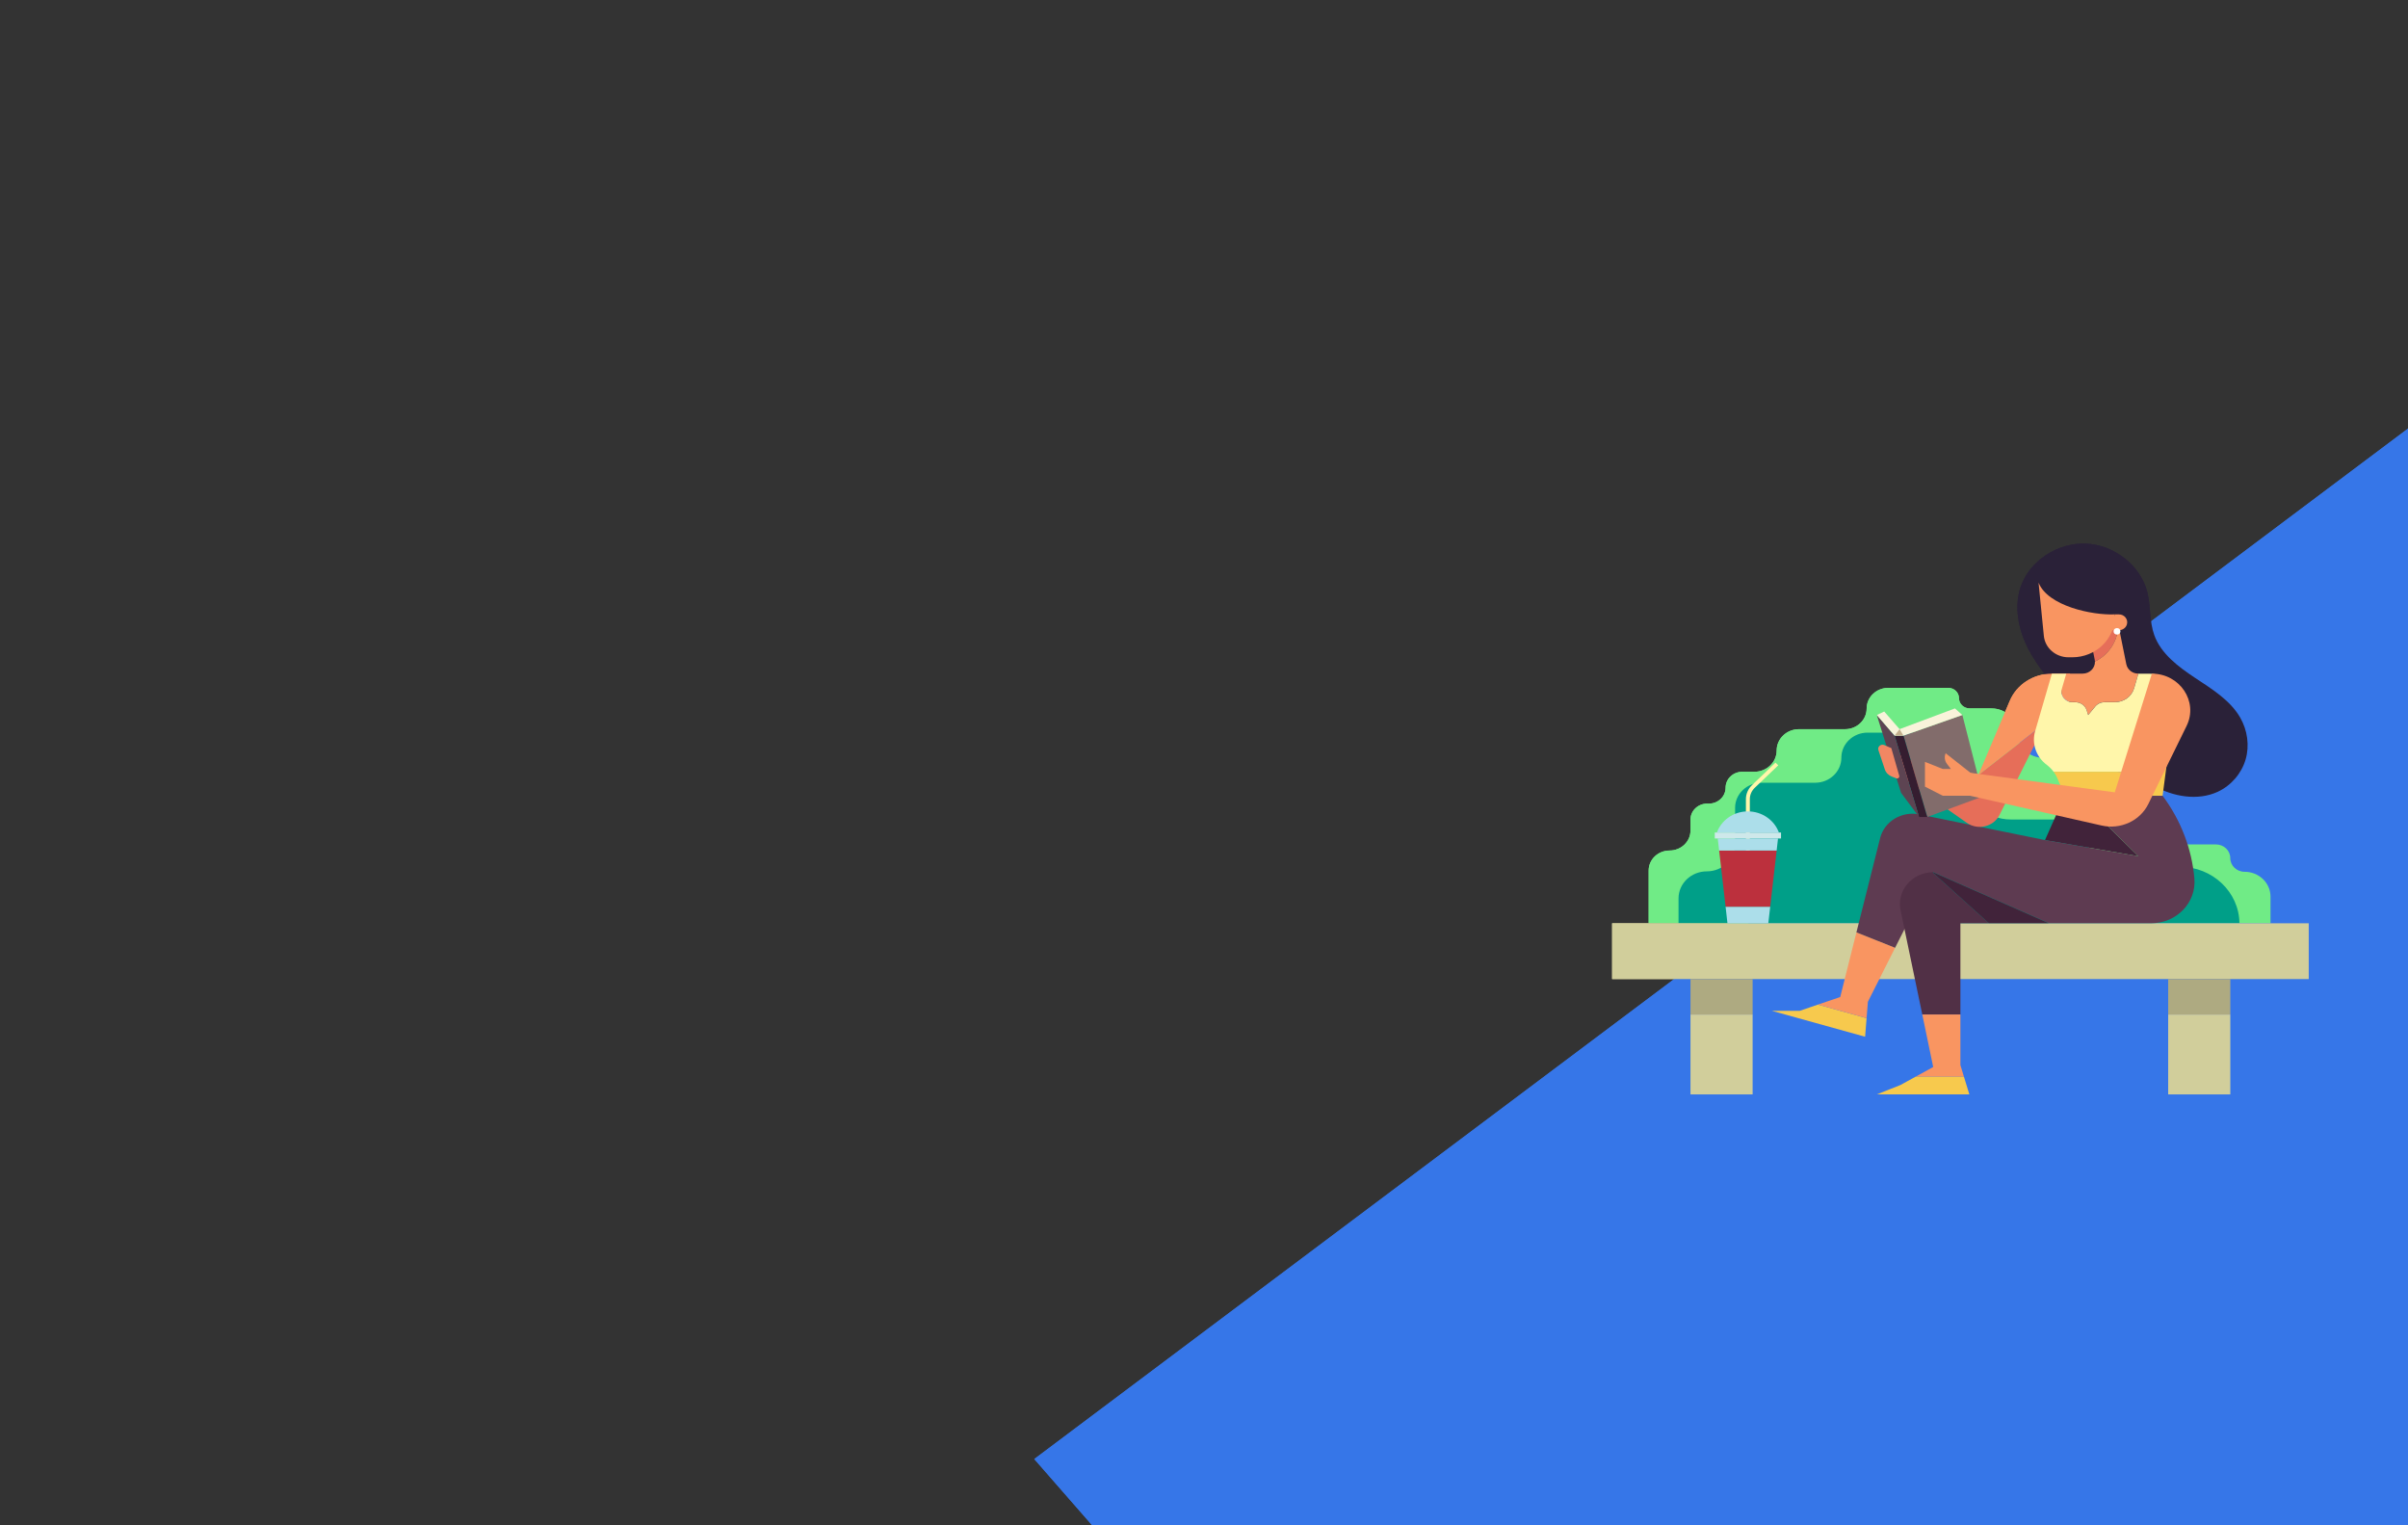 <?xml version="1.0" encoding="UTF-8" standalone="no"?>
<!-- Created with Inkscape (http://www.inkscape.org/) -->

<svg
   xmlns:dc="http://purl.org/dc/elements/1.1/"
   xmlns:cc="http://creativecommons.org/ns#"
   xmlns:rdf="http://www.w3.org/1999/02/22-rdf-syntax-ns#"
   xmlns:svg="http://www.w3.org/2000/svg"
   xmlns="http://www.w3.org/2000/svg"
   xmlns:xlink="http://www.w3.org/1999/xlink"
   xmlns:sodipodi="http://sodipodi.sourceforge.net/DTD/sodipodi-0.dtd"
   xmlns:inkscape="http://www.inkscape.org/namespaces/inkscape"
   width="750"
   height="475"
   viewBox="0 0 198.437 125.677"
   version="1.1"
   id="svg8"
   inkscape:version="0.92.4 (5da689c313, 2019-01-14)"
   sodipodi:docname="add_book.svg">
  <rect x="0" y="0" width="198.437" height="125.677" fill="#333333" stroke="none"/>
  <defs
     id="defs2">
    <inkscape:perspective
       sodipodi:type="inkscape:persp3d"
       inkscape:vp_x="0 : 99.218755 : 1"
       inkscape:vp_y="0 : 1000 : 0"
       inkscape:vp_z="125.67708 : 99.218755 : 1"
       inkscape:persp3d-origin="62.838539 : 66.145837 : 1"
       id="perspective2011" />
    <linearGradient
       id="a">
      <stop
         id="stop817"
         offset="0"
         stop-color="#e7b380" />
      <stop
         id="stop819"
         offset="1"
         stop-color="#eecaa6" />
    </linearGradient>
    <linearGradient
       gradientUnits="userSpaceOnUse"
       y2="661.83"
       y1="663.15"
       x2="267.96"
       x1="270.77"
       id="d">
      <stop
         id="stop822"
         offset="0"
         stop-color="#e5af79" />
      <stop
         id="stop824"
         offset="1"
         stop-opacity="0"
         stop-color="#e5af79" />
    </linearGradient>
    <linearGradient
       id="b">
      <stop
         id="stop827"
         offset="0"
         stop-color="#babdb6" />
      <stop
         id="stop829"
         offset="1"
         stop-color="#eeeeec" />
    </linearGradient>
    <linearGradient
       gradientUnits="userSpaceOnUse"
       y2="1096.9"
       y1="1030.9"
       x2="480"
       x1="427"
       id="e">
      <stop
         id="stop832"
         offset="0"
         stop-color="#729fcf" />
      <stop
         id="stop834"
         offset="1"
         stop-color="#3465a4" />
    </linearGradient>
    <linearGradient
       xlink:href="#a"
       gradientUnits="userSpaceOnUse"
       x2="447.57"
       x1="438.8"
       id="c" />
    <linearGradient
       xlink:href="#b"
       gradientUnits="userSpaceOnUse"
       y2="990.8"
       y1="1026.6"
       x2="469.2"
       x1="500.62"
       id="h" />
    <linearGradient
       xlink:href="#b"
       gradientUnits="userSpaceOnUse"
       y2="988.91"
       y1="1035.6"
       x2="453.84"
       x1="480.5"
       id="g" />
    <linearGradient
       xlink:href="#b"
       gradientUnits="userSpaceOnUse"
       y2="994.17"
       y1="1062.4"
       x2="432.16"
       x1="482.12"
       id="f" />
    <linearGradient
       xlink:href="#a"
       gradientUnits="userSpaceOnUse"
       y2="482.97"
       y1="492.2"
       x2="353.32"
       x1="319.24"
       id="i" />
    <linearGradient
       xlink:href="#a"
       gradientUnits="userSpaceOnUse"
       gradientTransform="matrix(-1,0,0,1,918.36,-396.19)"
       y2="876.67"
       y1="894.48"
       x2="627"
       x1="596.51"
       id="j" />
    <linearGradient
       xlink:href="#a"
       gradientUnits="userSpaceOnUse"
       y2="391.96"
       y1="350.95"
       x2="316.91"
       x1="318.68"
       id="k" />
    <filter
       inkscape:label="Light Eraser"
       style="color-interpolation-filters:sRGB"
       id="filter1713">
      <feColorMatrix
         values="1 0 0 0 0 0 1 0 0 0 0 0 1 0 0 -26.754 -90.069 -9.077 125 0 "
         result="colormatrix"
         id="feColorMatrix1709" />
      <feComposite
         in2="colormatrix"
         operator="arithmetic"
         k2="1"
         result="fbSourceGraphic"
         id="feComposite1711"
         k1="0"
         k3="0"
         k4="0" />
      <feColorMatrix
         result="fbSourceGraphicAlpha"
         in="fbSourceGraphic"
         values="0 0 0 -1 0 0 0 0 -1 0 0 0 0 -1 0 0 0 0 1 0"
         id="feColorMatrix1715" />
      <feColorMatrix
         id="feColorMatrix1717"
         values="1 0 0 0 0 0 1 0 0 0 0 0 1 0 0 -26.754 -90.069 -9.077 125 0 "
         result="colormatrix"
         in="fbSourceGraphic" />
      <feComposite
         in2="colormatrix"
         id="feComposite1719"
         operator="arithmetic"
         k2="1"
         result="composite"
         k1="0"
         k3="0"
         k4="0" />
    </filter>
    <linearGradient
       x1="0"
       y1="0"
       x2="1"
       y2="0"
       gradientUnits="userSpaceOnUse"
       gradientTransform="matrix(31.745,-909.064,-909.064,-31.745,4534.86,946.73)"
       spreadMethod="pad"
       id="linearGradient20">
      <stop
         style="stop-opacity:1;stop-color:#d3d4d6"
         offset="0"
         id="stop16" />
      <stop
         style="stop-opacity:1;stop-color:#ffffff"
         offset="1"
         id="stop18" />
    </linearGradient>
    <linearGradient
       x1="0"
       y1="0"
       x2="1"
       y2="0"
       gradientUnits="userSpaceOnUse"
       gradientTransform="matrix(27.366,-522.178,-522.178,-27.366,4421.27,3277.68)"
       spreadMethod="pad"
       id="linearGradient28">
      <stop
         style="stop-opacity:1;stop-color:#d3d4d6"
         offset="0"
         id="stop24" />
      <stop
         style="stop-opacity:1;stop-color:#ffffff"
         offset="1"
         id="stop26" />
    </linearGradient>
    <linearGradient
       x1="0"
       y1="0"
       x2="1"
       y2="0"
       gradientUnits="userSpaceOnUse"
       gradientTransform="matrix(-185.909,-745.639,-745.639,185.909,4713.82,4490.01)"
       spreadMethod="pad"
       id="linearGradient36">
      <stop
         style="stop-opacity:1;stop-color:#d0d6d7"
         offset="0"
         id="stop32" />
      <stop
         style="stop-opacity:1;stop-color:#ffffff"
         offset="1"
         id="stop34" />
    </linearGradient>
    <linearGradient
       x1="0"
       y1="0"
       x2="1"
       y2="0"
       gradientUnits="userSpaceOnUse"
       gradientTransform="matrix(144.985,-915.396,-915.396,-144.985,5033.85,4716.13)"
       spreadMethod="pad"
       id="linearGradient46">
      <stop
         style="stop-opacity:1;stop-color:#c2c9cb"
         offset="0"
         id="stop42" />
      <stop
         style="stop-opacity:1;stop-color:#ffffff"
         offset="1"
         id="stop44" />
    </linearGradient>
    <linearGradient
       x1="0"
       y1="0"
       x2="1"
       y2="0"
       gradientUnits="userSpaceOnUse"
       gradientTransform="matrix(59.298,-1131.48,-1131.48,-59.298,367.237,5477.63)"
       spreadMethod="pad"
       id="linearGradient54">
      <stop
         style="stop-opacity:1;stop-color:#d0d6d7"
         offset="0"
         id="stop50" />
      <stop
         style="stop-opacity:1;stop-color:#788389"
         offset="1"
         id="stop52" />
    </linearGradient>
    <linearGradient
       x1="0"
       y1="0"
       x2="1"
       y2="0"
       gradientUnits="userSpaceOnUse"
       gradientTransform="matrix(-1267.72,461.412,461.412,1267.72,1416.41,4918.07)"
       spreadMethod="pad"
       id="linearGradient68">
      <stop
         style="stop-opacity:1;stop-color:#c2c9cb"
         offset="0"
         id="stop64" />
      <stop
         style="stop-opacity:1;stop-color:#ffffff"
         offset="1"
         id="stop66" />
    </linearGradient>
    <linearGradient
       x1="0"
       y1="0"
       x2="1"
       y2="0"
       gradientUnits="userSpaceOnUse"
       gradientTransform="matrix(-80.717,-27.793,-27.793,80.717,503.048,5092.47)"
       spreadMethod="pad"
       id="linearGradient82">
      <stop
         style="stop-opacity:1;stop-color:#70797f"
         offset="0"
         id="stop72" />
      <stop
         style="stop-opacity:1;stop-color:#ffffff"
         offset="0.23"
         id="stop74" />
      <stop
         style="stop-opacity:1;stop-color:#9ba3a9"
         offset="0.56"
         id="stop76" />
      <stop
         style="stop-opacity:1;stop-color:#f7f7f7"
         offset="0.86"
         id="stop78" />
      <stop
         style="stop-opacity:1;stop-color:#ffffff"
         offset="1"
         id="stop80" />
    </linearGradient>
    <linearGradient
       x1="0"
       y1="0"
       x2="1"
       y2="0"
       gradientUnits="userSpaceOnUse"
       gradientTransform="matrix(-329.291,-1426.31,-1426.31,329.291,4679.12,5637.24)"
       spreadMethod="pad"
       id="linearGradient92">
      <stop
         style="stop-opacity:1;stop-color:#d0d6d7"
         offset="0"
         id="stop88" />
      <stop
         style="stop-opacity:1;stop-color:#788389"
         offset="1"
         id="stop90" />
    </linearGradient>
    <linearGradient
       x1="0"
       y1="0"
       x2="1"
       y2="0"
       gradientUnits="userSpaceOnUse"
       gradientTransform="matrix(644.568,1871.96,1871.96,-644.568,4848.35,4450.24)"
       spreadMethod="pad"
       id="linearGradient106">
      <stop
         style="stop-opacity:1;stop-color:#c2c9cb"
         offset="0"
         id="stop102" />
      <stop
         style="stop-opacity:1;stop-color:#ffffff"
         offset="1"
         id="stop104" />
    </linearGradient>
    <linearGradient
       x1="0"
       y1="0"
       x2="1"
       y2="0"
       gradientUnits="userSpaceOnUse"
       gradientTransform="matrix(-73.666,-7.743,-7.743,73.666,4649.31,4929.5)"
       spreadMethod="pad"
       id="linearGradient120">
      <stop
         style="stop-opacity:1;stop-color:#70797f"
         offset="0"
         id="stop110" />
      <stop
         style="stop-opacity:1;stop-color:#ffffff"
         offset="0.23"
         id="stop112" />
      <stop
         style="stop-opacity:1;stop-color:#9ba3a9"
         offset="0.56"
         id="stop114" />
      <stop
         style="stop-opacity:1;stop-color:#f7f7f7"
         offset="0.86"
         id="stop116" />
      <stop
         style="stop-opacity:1;stop-color:#ffffff"
         offset="1"
         id="stop118" />
    </linearGradient>
    <linearGradient
       x1="0"
       y1="0"
       x2="1"
       y2="0"
       gradientUnits="userSpaceOnUse"
       gradientTransform="matrix(665.522,620.609,620.609,-665.522,1592.89,469.64)"
       spreadMethod="pad"
       id="linearGradient130">
      <stop
         style="stop-opacity:1;stop-color:#d3d4d6"
         offset="0"
         id="stop126" />
      <stop
         style="stop-opacity:1;stop-color:#ffffff"
         offset="1"
         id="stop128" />
    </linearGradient>
    <linearGradient
       x1="0"
       y1="0"
       x2="1"
       y2="0"
       gradientUnits="userSpaceOnUse"
       gradientTransform="matrix(-404.644,-623.097,-623.097,404.644,1969.57,1002.84)"
       spreadMethod="pad"
       id="linearGradient138">
      <stop
         style="stop-opacity:1;stop-color:#d3d4d6"
         offset="0"
         id="stop134" />
      <stop
         style="stop-opacity:1;stop-color:#767e83"
         offset="1"
         id="stop136" />
    </linearGradient>
    <linearGradient
       x1="0"
       y1="0"
       x2="1"
       y2="0"
       gradientUnits="userSpaceOnUse"
       gradientTransform="matrix(1541.21,1293.23,1293.23,-1541.21,586.243,-530.33)"
       spreadMethod="pad"
       id="linearGradient146">
      <stop
         style="stop-opacity:1;stop-color:#d3d4d6"
         offset="0"
         id="stop142" />
      <stop
         style="stop-opacity:1;stop-color:#ffffff"
         offset="1"
         id="stop144" />
    </linearGradient>
    <linearGradient
       x1="0"
       y1="0"
       x2="1"
       y2="0"
       gradientUnits="userSpaceOnUse"
       gradientTransform="matrix(1050.83,-631.402,-631.402,-1050.83,423.913,931.99)"
       spreadMethod="pad"
       id="linearGradient156">
      <stop
         style="stop-opacity:1;stop-color:#d0d6d7"
         offset="0"
         id="stop152" />
      <stop
         style="stop-opacity:1;stop-color:#788389"
         offset="1"
         id="stop154" />
    </linearGradient>
    <linearGradient
       x1="0"
       y1="0"
       x2="1"
       y2="0"
       gradientUnits="userSpaceOnUse"
       gradientTransform="matrix(-655.727,2018.12,2018.12,655.727,1448.02,208.95)"
       spreadMethod="pad"
       id="linearGradient168">
      <stop
         style="stop-opacity:1;stop-color:#c2c9cb"
         offset="0"
         id="stop164" />
      <stop
         style="stop-opacity:1;stop-color:#ffffff"
         offset="1"
         id="stop166" />
    </linearGradient>
    <linearGradient
       x1="0"
       y1="0"
       x2="1"
       y2="0"
       gradientUnits="userSpaceOnUse"
       gradientTransform="matrix(-22.867,-79.747,-79.747,22.867,861.752,811.76)"
       spreadMethod="pad"
       id="linearGradient182">
      <stop
         style="stop-opacity:1;stop-color:#70797f"
         offset="0"
         id="stop172" />
      <stop
         style="stop-opacity:1;stop-color:#ffffff"
         offset="0.23"
         id="stop174" />
      <stop
         style="stop-opacity:1;stop-color:#9ba3a9"
         offset="0.56"
         id="stop176" />
      <stop
         style="stop-opacity:1;stop-color:#f7f7f7"
         offset="0.86"
         id="stop178" />
      <stop
         style="stop-opacity:1;stop-color:#ffffff"
         offset="1"
         id="stop180" />
    </linearGradient>
    <linearGradient
       x1="0"
       y1="0"
       x2="1"
       y2="0"
       gradientUnits="userSpaceOnUse"
       gradientTransform="matrix(1430.56,1200.38,1200.38,-1430.56,2432.76,3426.4)"
       spreadMethod="pad"
       id="linearGradient190">
      <stop
         style="stop-opacity:1;stop-color:#d3d4d6"
         offset="0"
         id="stop186" />
      <stop
         style="stop-opacity:1;stop-color:#ffffff"
         offset="1"
         id="stop188" />
    </linearGradient>
    <linearGradient
       x1="0"
       y1="0"
       x2="1"
       y2="0"
       gradientUnits="userSpaceOnUse"
       gradientTransform="matrix(975.407,-586.084,-586.084,-975.407,2256.8,4766.11)"
       spreadMethod="pad"
       id="linearGradient200">
      <stop
         style="stop-opacity:1;stop-color:#d0d6d7"
         offset="0"
         id="stop196" />
      <stop
         style="stop-opacity:1;stop-color:#788389"
         offset="1"
         id="stop198" />
    </linearGradient>
    <linearGradient
       x1="0"
       y1="0"
       x2="1"
       y2="0"
       gradientUnits="userSpaceOnUse"
       gradientTransform="matrix(-433.505,1877.71,1877.71,433.505,3357.8,3392.4)"
       spreadMethod="pad"
       id="linearGradient210">
      <stop
         style="stop-opacity:1;stop-color:#59666d"
         offset="0"
         id="stop206" />
      <stop
         style="stop-opacity:1;stop-color:#ffffff"
         offset="1"
         id="stop208" />
    </linearGradient>
    <linearGradient
       x1="0"
       y1="0"
       x2="1"
       y2="0"
       gradientUnits="userSpaceOnUse"
       gradientTransform="matrix(8.78,28.719,28.719,-8.78,2674.71,4612.82)"
       spreadMethod="pad"
       id="linearGradient218">
      <stop
         style="stop-opacity:1;stop-color:#4d585d"
         offset="0"
         id="stop214" />
      <stop
         style="stop-opacity:1;stop-color:#ffffff"
         offset="1"
         id="stop216" />
    </linearGradient>
    <linearGradient
       x1="0"
       y1="0"
       x2="1"
       y2="0"
       gradientUnits="userSpaceOnUse"
       gradientTransform="matrix(-1270.54,1104.46,1104.46,1270.54,3533.03,1028)"
       spreadMethod="pad"
       id="linearGradient228">
      <stop
         style="stop-opacity:1;stop-color:#d3d4d6"
         offset="0"
         id="stop224" />
      <stop
         style="stop-opacity:1;stop-color:#ffffff"
         offset="1"
         id="stop226" />
    </linearGradient>
    <linearGradient
       x1="0"
       y1="0"
       x2="1"
       y2="0"
       gradientUnits="userSpaceOnUse"
       gradientTransform="matrix(-869.948,-543.604,-543.604,869.948,3704.48,2261)"
       spreadMethod="pad"
       id="linearGradient238">
      <stop
         style="stop-opacity:1;stop-color:#d0d6d7"
         offset="0"
         id="stop234" />
      <stop
         style="stop-opacity:1;stop-color:#788389"
         offset="1"
         id="stop236" />
    </linearGradient>
    <linearGradient
       x1="0"
       y1="0"
       x2="1"
       y2="0"
       gradientUnits="userSpaceOnUse"
       gradientTransform="matrix(420.281,1685.65,1685.65,-420.281,2693.63,1017.6)"
       spreadMethod="pad"
       id="linearGradient248">
      <stop
         style="stop-opacity:1;stop-color:#59666d"
         offset="0"
         id="stop244" />
      <stop
         style="stop-opacity:1;stop-color:#ffffff"
         offset="1"
         id="stop246" />
    </linearGradient>
    <linearGradient
       x1="0"
       y1="0"
       x2="1"
       y2="0"
       gradientUnits="userSpaceOnUse"
       gradientTransform="matrix(-7.465,26.033,26.033,7.465,3335.14,2107.3)"
       spreadMethod="pad"
       id="linearGradient256">
      <stop
         style="stop-opacity:1;stop-color:#4d585d"
         offset="0"
         id="stop252" />
      <stop
         style="stop-opacity:1;stop-color:#ffffff"
         offset="1"
         id="stop254" />
    </linearGradient>
    <linearGradient
       x1="0"
       y1="0"
       x2="1"
       y2="0"
       gradientUnits="userSpaceOnUse"
       gradientTransform="matrix(-1270.54,1104.47,1104.47,1270.54,3245.08,1169.36)"
       spreadMethod="pad"
       id="linearGradient266">
      <stop
         style="stop-opacity:1;stop-color:#d3d4d6"
         offset="0"
         id="stop262" />
      <stop
         style="stop-opacity:1;stop-color:#ffffff"
         offset="1"
         id="stop264" />
    </linearGradient>
    <linearGradient
       x1="0"
       y1="0"
       x2="1"
       y2="0"
       gradientUnits="userSpaceOnUse"
       gradientTransform="matrix(-869.953,-543.607,-543.607,869.953,3416.53,2402.37)"
       spreadMethod="pad"
       id="linearGradient276">
      <stop
         style="stop-opacity:1;stop-color:#d0d6d7"
         offset="0"
         id="stop272" />
      <stop
         style="stop-opacity:1;stop-color:#788389"
         offset="1"
         id="stop274" />
    </linearGradient>
    <linearGradient
       x1="0"
       y1="0"
       x2="1"
       y2="0"
       gradientUnits="userSpaceOnUse"
       gradientTransform="matrix(420.278,1685.64,1685.64,-420.278,2405.69,1158.97)"
       spreadMethod="pad"
       id="linearGradient286">
      <stop
         style="stop-opacity:1;stop-color:#59666d"
         offset="0"
         id="stop282" />
      <stop
         style="stop-opacity:1;stop-color:#ffffff"
         offset="1"
         id="stop284" />
    </linearGradient>
    <linearGradient
       x1="0"
       y1="0"
       x2="1"
       y2="0"
       gradientUnits="userSpaceOnUse"
       gradientTransform="matrix(-7.463,26.026,26.026,7.463,3047.19,2248.66)"
       spreadMethod="pad"
       id="linearGradient294">
      <stop
         style="stop-opacity:1;stop-color:#4d585d"
         offset="0"
         id="stop290" />
      <stop
         style="stop-opacity:1;stop-color:#ffffff"
         offset="1"
         id="stop292" />
    </linearGradient>
    <linearGradient
       x1="0"
       y1="0"
       x2="1"
       y2="0"
       gradientUnits="userSpaceOnUse"
       gradientTransform="matrix(-1270.54,1104.46,1104.46,1270.54,3501.62,1389.25)"
       spreadMethod="pad"
       id="linearGradient304">
      <stop
         style="stop-opacity:1;stop-color:#d3d4d6"
         offset="0"
         id="stop300" />
      <stop
         style="stop-opacity:1;stop-color:#ffffff"
         offset="1"
         id="stop302" />
    </linearGradient>
    <linearGradient
       x1="0"
       y1="0"
       x2="1"
       y2="0"
       gradientUnits="userSpaceOnUse"
       gradientTransform="matrix(-869.948,-543.604,-543.604,869.948,3673.08,2622.26)"
       spreadMethod="pad"
       id="linearGradient314">
      <stop
         style="stop-opacity:1;stop-color:#d0d6d7"
         offset="0"
         id="stop310" />
      <stop
         style="stop-opacity:1;stop-color:#788389"
         offset="1"
         id="stop312" />
    </linearGradient>
    <linearGradient
       x1="0"
       y1="0"
       x2="1"
       y2="0"
       gradientUnits="userSpaceOnUse"
       gradientTransform="matrix(420.281,1685.65,1685.65,-420.281,2662.22,1378.85)"
       spreadMethod="pad"
       id="linearGradient324">
      <stop
         style="stop-opacity:1;stop-color:#59666d"
         offset="0"
         id="stop320" />
      <stop
         style="stop-opacity:1;stop-color:#ffffff"
         offset="1"
         id="stop322" />
    </linearGradient>
    <linearGradient
       x1="0"
       y1="0"
       x2="1"
       y2="0"
       gradientUnits="userSpaceOnUse"
       gradientTransform="matrix(-7.463,26.026,26.026,7.463,3303.73,2468.55)"
       spreadMethod="pad"
       id="linearGradient332">
      <stop
         style="stop-opacity:1;stop-color:#4d585d"
         offset="0"
         id="stop328" />
      <stop
         style="stop-opacity:1;stop-color:#ffffff"
         offset="1"
         id="stop330" />
    </linearGradient>
    <linearGradient
       x1="0"
       y1="0"
       x2="1"
       y2="0"
       gradientUnits="userSpaceOnUse"
       gradientTransform="matrix(-2101.57,563.114,563.114,2101.57,4894.82,3035.37)"
       spreadMethod="pad"
       id="linearGradient344">
      <stop
         style="stop-opacity:1;stop-color:#6f7a7f"
         offset="0"
         id="stop340" />
      <stop
         style="stop-opacity:1;stop-color:#ffffff"
         offset="1"
         id="stop342" />
    </linearGradient>
    <linearGradient
       x1="0"
       y1="0"
       x2="1"
       y2="0"
       gradientUnits="userSpaceOnUse"
       gradientTransform="matrix(1440.88,413.165,413.165,-1440.88,4524.66,3159.74)"
       spreadMethod="pad"
       id="linearGradient352">
      <stop
         style="stop-opacity:1;stop-color:#6f7a7f"
         offset="0"
         id="stop348" />
      <stop
         style="stop-opacity:1;stop-color:#ffffff"
         offset="1"
         id="stop350" />
    </linearGradient>
    <linearGradient
       x1="0"
       y1="0"
       x2="1"
       y2="0"
       gradientUnits="userSpaceOnUse"
       gradientTransform="matrix(273.349,-9.546,-9.546,-273.349,4300.63,3078.3)"
       spreadMethod="pad"
       id="linearGradient360">
      <stop
         style="stop-opacity:1;stop-color:#6f7a7f"
         offset="0"
         id="stop356" />
      <stop
         style="stop-opacity:1;stop-color:#ffffff"
         offset="1"
         id="stop358" />
    </linearGradient>
    <linearGradient
       x1="0"
       y1="0"
       x2="1"
       y2="0"
       gradientUnits="userSpaceOnUse"
       gradientTransform="matrix(-1171.72,249.058,249.058,1171.72,4463.37,3431.91)"
       spreadMethod="pad"
       id="linearGradient370">
      <stop
         style="stop-opacity:1;stop-color:#c1c5c7"
         offset="0"
         id="stop366" />
      <stop
         style="stop-opacity:1;stop-color:#ffffff"
         offset="1"
         id="stop368" />
    </linearGradient>
    <linearGradient
       x1="0"
       y1="0"
       x2="1"
       y2="0"
       gradientUnits="userSpaceOnUse"
       gradientTransform="matrix(1599.13,55.843,55.843,-1599.13,2926.46,3178.56)"
       spreadMethod="pad"
       id="linearGradient378">
      <stop
         style="stop-opacity:1;stop-color:#c6c8c8"
         offset="0"
         id="stop374" />
      <stop
         style="stop-opacity:1;stop-color:#ffffff"
         offset="1"
         id="stop376" />
    </linearGradient>
    <linearGradient
       x1="0"
       y1="0"
       x2="1"
       y2="0"
       gradientUnits="userSpaceOnUse"
       gradientTransform="matrix(-1264.29,485.315,485.315,1264.29,4415.64,3356.35)"
       spreadMethod="pad"
       id="linearGradient386">
      <stop
         style="stop-opacity:1;stop-color:#8b9199"
         offset="0"
         id="stop382" />
      <stop
         style="stop-opacity:1;stop-color:#ffffff"
         offset="1"
         id="stop384" />
    </linearGradient>
    <linearGradient
       x1="0"
       y1="0"
       x2="1"
       y2="0"
       gradientUnits="userSpaceOnUse"
       gradientTransform="matrix(1142.99,160.637,160.637,-1142.99,4356.48,3477.28)"
       spreadMethod="pad"
       id="linearGradient394">
      <stop
         style="stop-opacity:1;stop-color:#d0d6d7"
         offset="0"
         id="stop390" />
      <stop
         style="stop-opacity:1;stop-color:#ffffff"
         offset="1"
         id="stop392" />
    </linearGradient>
    <linearGradient
       x1="0"
       y1="0"
       x2="1"
       y2="0"
       gradientUnits="userSpaceOnUse"
       gradientTransform="matrix(1084.69,270.443,270.443,-1084.69,4468.89,3439.6)"
       spreadMethod="pad"
       id="linearGradient402">
      <stop
         style="stop-opacity:1;stop-color:#8b9199"
         offset="0"
         id="stop398" />
      <stop
         style="stop-opacity:1;stop-color:#ffffff"
         offset="1"
         id="stop400" />
    </linearGradient>
    <linearGradient
       x1="0"
       y1="0"
       x2="1"
       y2="0"
       gradientUnits="userSpaceOnUse"
       gradientTransform="matrix(981.178,173.008,173.008,-981.178,4355.27,3513.24)"
       spreadMethod="pad"
       id="linearGradient410">
      <stop
         style="stop-opacity:1;stop-color:#d0d6d7"
         offset="0"
         id="stop406" />
      <stop
         style="stop-opacity:1;stop-color:#ffffff"
         offset="1"
         id="stop408" />
    </linearGradient>
    <linearGradient
       x1="0"
       y1="0"
       x2="1"
       y2="0"
       gradientUnits="userSpaceOnUse"
       gradientTransform="matrix(-1596.53,-368.587,-368.587,1596.53,6151.31,3401.58)"
       spreadMethod="pad"
       id="linearGradient418">
      <stop
         style="stop-opacity:1;stop-color:#c6c8c8"
         offset="0"
         id="stop414" />
      <stop
         style="stop-opacity:1;stop-color:#ffffff"
         offset="1"
         id="stop416" />
    </linearGradient>
    <linearGradient
       x1="0"
       y1="0"
       x2="1"
       y2="0"
       gradientUnits="userSpaceOnUse"
       gradientTransform="matrix(1009.05,270.375,270.375,-1009.05,4685.82,3540.23)"
       spreadMethod="pad"
       id="linearGradient426">
      <stop
         style="stop-opacity:1;stop-color:#8b9199"
         offset="0"
         id="stop422" />
      <stop
         style="stop-opacity:1;stop-color:#ffffff"
         offset="1"
         id="stop424" />
    </linearGradient>
    <linearGradient
       x1="0"
       y1="0"
       x2="1"
       y2="0"
       gradientUnits="userSpaceOnUse"
       gradientTransform="matrix(1091.75,57.216,57.216,-1091.75,3258.51,3182.78)"
       spreadMethod="pad"
       id="linearGradient434">
      <stop
         style="stop-opacity:1;stop-color:#b5bbbc"
         offset="0"
         id="stop430" />
      <stop
         style="stop-opacity:1;stop-color:#ffffff"
         offset="1"
         id="stop432" />
    </linearGradient>
    <linearGradient
       x1="0"
       y1="0"
       x2="1"
       y2="0"
       gradientUnits="userSpaceOnUse"
       gradientTransform="matrix(1095.99,57.438,57.438,-1095.99,3258.8,3136.84)"
       spreadMethod="pad"
       id="linearGradient442">
      <stop
         style="stop-opacity:1;stop-color:#b5bbbc"
         offset="0"
         id="stop438" />
      <stop
         style="stop-opacity:1;stop-color:#ffffff"
         offset="1"
         id="stop440" />
    </linearGradient>
    <linearGradient
       x1="0"
       y1="0"
       x2="1"
       y2="0"
       gradientUnits="userSpaceOnUse"
       gradientTransform="matrix(1073.36,56.252,56.252,-1073.36,3272.08,3099.89)"
       spreadMethod="pad"
       id="linearGradient450">
      <stop
         style="stop-opacity:1;stop-color:#b5bbbc"
         offset="0"
         id="stop446" />
      <stop
         style="stop-opacity:1;stop-color:#ffffff"
         offset="1"
         id="stop448" />
    </linearGradient>
    <linearGradient
       x1="0"
       y1="0"
       x2="1"
       y2="0"
       gradientUnits="userSpaceOnUse"
       gradientTransform="matrix(-1471.73,-154.685,-154.685,1471.73,5837.93,3295.7)"
       spreadMethod="pad"
       id="linearGradient458">
      <stop
         style="stop-opacity:1;stop-color:#b5bbbc"
         offset="0"
         id="stop454" />
      <stop
         style="stop-opacity:1;stop-color:#ffffff"
         offset="1"
         id="stop456" />
    </linearGradient>
    <linearGradient
       x1="0"
       y1="0"
       x2="1"
       y2="0"
       gradientUnits="userSpaceOnUse"
       gradientTransform="matrix(-1461.18,-153.576,-153.576,1461.18,5837.96,3244.71)"
       spreadMethod="pad"
       id="linearGradient466">
      <stop
         style="stop-opacity:1;stop-color:#b5bbbc"
         offset="0"
         id="stop462" />
      <stop
         style="stop-opacity:1;stop-color:#ffffff"
         offset="1"
         id="stop464" />
    </linearGradient>
    <linearGradient
       x1="0"
       y1="0"
       x2="1"
       y2="0"
       gradientUnits="userSpaceOnUse"
       gradientTransform="matrix(-1452.43,-152.657,-152.657,1452.43,5838.31,3199.22)"
       spreadMethod="pad"
       id="linearGradient474">
      <stop
         style="stop-opacity:1;stop-color:#b5bbbc"
         offset="0"
         id="stop470" />
      <stop
         style="stop-opacity:1;stop-color:#ffffff"
         offset="1"
         id="stop472" />
    </linearGradient>
    <linearGradient
       x1="0"
       y1="0"
       x2="1"
       y2="0"
       gradientUnits="userSpaceOnUse"
       gradientTransform="matrix(-899.439,207.652,207.652,899.439,4397.14,3525.45)"
       spreadMethod="pad"
       id="linearGradient488">
      <stop
         style="stop-opacity:1;stop-color:#c8cfd1"
         offset="0"
         id="stop478" />
      <stop
         style="stop-opacity:1;stop-color:#eff0f0"
         offset="0.16"
         id="stop480" />
      <stop
         style="stop-opacity:1;stop-color:#ffffff"
         offset="0.4"
         id="stop482" />
      <stop
         style="stop-opacity:1;stop-color:#fcfeff"
         offset="0.67"
         id="stop484" />
      <stop
         style="stop-opacity:1;stop-color:#e2e4e5"
         offset="1"
         id="stop486" />
    </linearGradient>
    <linearGradient
       x1="0"
       y1="0"
       x2="1"
       y2="0"
       gradientUnits="userSpaceOnUse"
       gradientTransform="matrix(803.155,230.301,230.301,-803.155,4549.79,3565.5)"
       spreadMethod="pad"
       id="linearGradient502">
      <stop
         style="stop-opacity:1;stop-color:#c8cfd1"
         offset="0"
         id="stop492" />
      <stop
         style="stop-opacity:1;stop-color:#eff0f0"
         offset="0.16"
         id="stop494" />
      <stop
         style="stop-opacity:1;stop-color:#ffffff"
         offset="0.4"
         id="stop496" />
      <stop
         style="stop-opacity:1;stop-color:#fcfeff"
         offset="0.67"
         id="stop498" />
      <stop
         style="stop-opacity:1;stop-color:#e2e4e5"
         offset="1"
         id="stop500" />
    </linearGradient>
    <linearGradient
       x1="0"
       y1="0"
       x2="1"
       y2="0"
       gradientUnits="userSpaceOnUse"
       gradientTransform="matrix(-953.964,273.545,273.545,953.964,4879.29,897.22)"
       spreadMethod="pad"
       id="linearGradient516">
      <stop
         style="stop-opacity:1;stop-color:#bfc4c5"
         offset="0"
         id="stop512" />
      <stop
         style="stop-opacity:1;stop-color:#ffffff"
         offset="1"
         id="stop514" />
    </linearGradient>
    <linearGradient
       x1="0"
       y1="0"
       x2="1"
       y2="0"
       gradientUnits="userSpaceOnUse"
       gradientTransform="matrix(57.241,1092.23,1092.23,-57.241,3712.31,816.75)"
       spreadMethod="pad"
       id="linearGradient524">
      <stop
         style="stop-opacity:1;stop-color:#daddde"
         offset="0"
         id="stop520" />
      <stop
         style="stop-opacity:1;stop-color:#ffffff"
         offset="1"
         id="stop522" />
    </linearGradient>
    <linearGradient
       x1="0"
       y1="0"
       x2="1"
       y2="0"
       gradientUnits="userSpaceOnUse"
       gradientTransform="matrix(-1250.3,583.024,583.024,1250.3,4784.34,143.86)"
       spreadMethod="pad"
       id="linearGradient542">
      <stop
         style="stop-opacity:1;stop-color:#768186"
         offset="0"
         id="stop538" />
      <stop
         style="stop-opacity:1;stop-color:#ffffff"
         offset="1"
         id="stop540" />
    </linearGradient>
    <linearGradient
       x1="0"
       y1="0"
       x2="1"
       y2="0"
       gradientUnits="userSpaceOnUse"
       gradientTransform="matrix(942.891,149.339,149.339,-942.891,4395.98,1007.32)"
       spreadMethod="pad"
       id="linearGradient562">
      <stop
         style="stop-opacity:1;stop-color:#bfc4c5"
         offset="0"
         id="stop558" />
      <stop
         style="stop-opacity:1;stop-color:#ffffff"
         offset="1"
         id="stop560" />
    </linearGradient>
    <linearGradient
       x1="0"
       y1="0"
       x2="1"
       y2="0"
       gradientUnits="userSpaceOnUse"
       gradientTransform="matrix(57.241,1092.22,1092.22,-57.241,5353.74,816.75)"
       spreadMethod="pad"
       id="linearGradient570">
      <stop
         style="stop-opacity:1;stop-color:#daddde"
         offset="0"
         id="stop566" />
      <stop
         style="stop-opacity:1;stop-color:#ffffff"
         offset="1"
         id="stop568" />
    </linearGradient>
    <linearGradient
       x1="0"
       y1="0"
       x2="1"
       y2="0"
       gradientUnits="userSpaceOnUse"
       gradientTransform="matrix(1046.66,466.002,466.002,-1046.66,4325.59,168)"
       spreadMethod="pad"
       id="linearGradient590">
      <stop
         style="stop-opacity:1;stop-color:#768186"
         offset="0"
         id="stop584" />
      <stop
         style="stop-opacity:1;stop-color:#ffffff"
         offset="0.811"
         id="stop586" />
      <stop
         style="stop-opacity:1;stop-color:#ffffff"
         offset="1"
         id="stop588" />
    </linearGradient>
    <linearGradient
       x1="0"
       y1="0"
       x2="1"
       y2="0"
       gradientUnits="userSpaceOnUse"
       gradientTransform="matrix(35.248,-402.888,-402.888,-35.248,4628.43,1272.63)"
       spreadMethod="pad"
       id="linearGradient676">
      <stop
         style="stop-opacity:1;stop-color:#c9d8e0"
         offset="0"
         id="stop670" />
      <stop
         style="stop-opacity:1;stop-color:#ffffff"
         offset="0.39"
         id="stop672" />
      <stop
         style="stop-opacity:1;stop-color:#c9d8e0"
         offset="1"
         id="stop674" />
    </linearGradient>
    <linearGradient
       x1="0"
       y1="0"
       x2="1"
       y2="0"
       gradientUnits="userSpaceOnUse"
       gradientTransform="matrix(545.603,1026.13,1026.13,-545.603,429.911,3813.67)"
       spreadMethod="pad"
       id="linearGradient684">
      <stop
         style="stop-opacity:1;stop-color:#ffffff"
         offset="0"
         id="stop680" />
      <stop
         style="stop-opacity:1;stop-color:#788389"
         offset="1"
         id="stop682" />
    </linearGradient>
    <linearGradient
       x1="0"
       y1="0"
       x2="1"
       y2="0"
       gradientUnits="userSpaceOnUse"
       gradientTransform="matrix(40.145,-1149.6,-1149.6,-40.145,1064.02,4914.84)"
       spreadMethod="pad"
       id="linearGradient694">
      <stop
         style="stop-opacity:1;stop-color:#c2c9cb"
         offset="0"
         id="stop690" />
      <stop
         style="stop-opacity:1;stop-color:#ffffff"
         offset="1"
         id="stop692" />
    </linearGradient>
    <linearGradient
       x1="0"
       y1="0"
       x2="1"
       y2="0"
       gradientUnits="userSpaceOnUse"
       gradientTransform="matrix(3329.37,174.485,174.485,-3329.37,-377.188,3524.61)"
       spreadMethod="pad"
       id="linearGradient702">
      <stop
         style="stop-opacity:1;stop-color:#6f7a7f"
         offset="0"
         id="stop698" />
      <stop
         style="stop-opacity:1;stop-color:#ffffff"
         offset="1"
         id="stop700" />
    </linearGradient>
    <linearGradient
       x1="0"
       y1="0"
       x2="1"
       y2="0"
       gradientUnits="userSpaceOnUse"
       gradientTransform="matrix(2008.51,70.139,70.139,-2008.51,427.385,3241.2)"
       spreadMethod="pad"
       id="linearGradient712">
      <stop
         style="stop-opacity:1;stop-color:#d0d3d4"
         offset="0"
         id="stop708" />
      <stop
         style="stop-opacity:1;stop-color:#ffffff"
         offset="1"
         id="stop710" />
    </linearGradient>
    <linearGradient
       x1="0"
       y1="0"
       x2="1"
       y2="0"
       gradientUnits="userSpaceOnUse"
       gradientTransform="matrix(-2396.18,-251.848,-251.848,2396.18,2265.01,3381.51)"
       spreadMethod="pad"
       id="linearGradient720">
      <stop
         style="stop-opacity:1;stop-color:#dfe3e5"
         offset="0"
         id="stop716" />
      <stop
         style="stop-opacity:1;stop-color:#ffffff"
         offset="1"
         id="stop718" />
    </linearGradient>
    <linearGradient
       x1="0"
       y1="0"
       x2="1"
       y2="0"
       gradientUnits="userSpaceOnUse"
       gradientTransform="matrix(-2125.06,-223.353,-223.353,2125.06,2263.51,3307.77)"
       spreadMethod="pad"
       id="linearGradient728">
      <stop
         style="stop-opacity:1;stop-color:#bdc1c2"
         offset="0"
         id="stop724" />
      <stop
         style="stop-opacity:1;stop-color:#ffffff"
         offset="1"
         id="stop726" />
    </linearGradient>
    <linearGradient
       x1="0"
       y1="0"
       x2="1"
       y2="0"
       gradientUnits="userSpaceOnUse"
       gradientTransform="matrix(-2180.89,-229.221,-229.221,2180.89,2294.94,3527.7)"
       spreadMethod="pad"
       id="linearGradient736">
      <stop
         style="stop-opacity:1;stop-color:#bdc1c2"
         offset="0"
         id="stop732" />
      <stop
         style="stop-opacity:1;stop-color:#ffffff"
         offset="1"
         id="stop734" />
    </linearGradient>
    <linearGradient
       x1="0"
       y1="0"
       x2="1"
       y2="0"
       gradientUnits="userSpaceOnUse"
       gradientTransform="matrix(-2161.42,-227.174,-227.174,2161.42,2296.78,3598.23)"
       spreadMethod="pad"
       id="linearGradient744">
      <stop
         style="stop-opacity:1;stop-color:#bdc1c2"
         offset="0"
         id="stop740" />
      <stop
         style="stop-opacity:1;stop-color:#ffffff"
         offset="1"
         id="stop742" />
    </linearGradient>
    <linearGradient
       x1="0"
       y1="0"
       x2="1"
       y2="0"
       gradientUnits="userSpaceOnUse"
       gradientTransform="matrix(2064.28,72.086,72.086,-2064.28,-24.509,3243.52)"
       spreadMethod="pad"
       id="linearGradient754">
      <stop
         style="stop-opacity:1;stop-color:#e5e5e7"
         offset="0"
         id="stop750" />
      <stop
         style="stop-opacity:1;stop-color:#5d6a6f"
         offset="1"
         id="stop752" />
    </linearGradient>
    <linearGradient
       x1="0"
       y1="0"
       x2="1"
       y2="0"
       gradientUnits="userSpaceOnUse"
       gradientTransform="matrix(-82.894,-255.122,-255.122,82.894,2719.36,4451.35)"
       spreadMethod="pad"
       id="linearGradient762">
      <stop
         style="stop-opacity:1;stop-color:#d3d4d6"
         offset="0"
         id="stop758" />
      <stop
         style="stop-opacity:1;stop-color:#ffffff"
         offset="1"
         id="stop760" />
    </linearGradient>
    <linearGradient
       x1="0"
       y1="0"
       x2="1"
       y2="0"
       gradientUnits="userSpaceOnUse"
       gradientTransform="matrix(149.873,-321.403,-321.403,-149.873,3626.74,4486.28)"
       spreadMethod="pad"
       id="linearGradient770">
      <stop
         style="stop-opacity:1;stop-color:#d3d4d6"
         offset="0"
         id="stop766" />
      <stop
         style="stop-opacity:1;stop-color:#ffffff"
         offset="1"
         id="stop768" />
    </linearGradient>
    <linearGradient
       x1="0"
       y1="0"
       x2="1"
       y2="0"
       gradientUnits="userSpaceOnUse"
       gradientTransform="matrix(-115.81,-237.446,-237.446,115.81,779.17,3041.79)"
       spreadMethod="pad"
       id="linearGradient778">
      <stop
         style="stop-opacity:1;stop-color:#d3d4d6"
         offset="0"
         id="stop774" />
      <stop
         style="stop-opacity:1;stop-color:#ffffff"
         offset="1"
         id="stop776" />
    </linearGradient>
    <linearGradient
       x1="0"
       y1="0"
       x2="1"
       y2="0"
       gradientUnits="userSpaceOnUse"
       gradientTransform="matrix(72.265,-236.37,-236.37,-72.265,1880.45,3019.52)"
       spreadMethod="pad"
       id="linearGradient786">
      <stop
         style="stop-opacity:1;stop-color:#d3d4d6"
         offset="0"
         id="stop782" />
      <stop
         style="stop-opacity:1;stop-color:#ffffff"
         offset="1"
         id="stop784" />
    </linearGradient>
    <linearGradient
       x1="0"
       y1="0"
       x2="1"
       y2="0"
       gradientUnits="userSpaceOnUse"
       gradientTransform="matrix(74.658,-244.196,-244.196,-74.658,3310.57,1940.25)"
       spreadMethod="pad"
       id="linearGradient794">
      <stop
         style="stop-opacity:1;stop-color:#d3d4d6"
         offset="0"
         id="stop790" />
      <stop
         style="stop-opacity:1;stop-color:#ffffff"
         offset="1"
         id="stop792" />
    </linearGradient>
    <linearGradient
       x1="0"
       y1="0"
       x2="1"
       y2="0"
       gradientUnits="userSpaceOnUse"
       gradientTransform="matrix(-114.995,-235.774,-235.774,114.995,2299.37,1995.97)"
       spreadMethod="pad"
       id="linearGradient802">
      <stop
         style="stop-opacity:1;stop-color:#d3d4d6"
         offset="0"
         id="stop798" />
      <stop
         style="stop-opacity:1;stop-color:#ffffff"
         offset="1"
         id="stop800" />
    </linearGradient>
    <linearGradient
       x1="0"
       y1="0"
       x2="1"
       y2="0"
       gradientUnits="userSpaceOnUse"
       gradientTransform="matrix(-84.448,-245.254,-245.254,84.448,942.391,593.66)"
       spreadMethod="pad"
       id="linearGradient810">
      <stop
         style="stop-opacity:1;stop-color:#d3d4d6"
         offset="0"
         id="stop806" />
      <stop
         style="stop-opacity:1;stop-color:#ffffff"
         offset="1"
         id="stop808" />
    </linearGradient>
    <linearGradient
       x1="0"
       y1="0"
       x2="1"
       y2="0"
       gradientUnits="userSpaceOnUse"
       gradientTransform="matrix(74.437,-204.513,-204.513,-74.437,1986.65,498.41)"
       spreadMethod="pad"
       id="linearGradient818">
      <stop
         style="stop-opacity:1;stop-color:#d3d4d6"
         offset="0"
         id="stop814" />
      <stop
         style="stop-opacity:1;stop-color:#ffffff"
         offset="1"
         id="stop816" />
    </linearGradient>
    <rect
       height="1400"
       width="1700"
       id="SVGID_7_"
       x="0"
       y="0" />
  </defs>
  <sodipodi:namedview
     id="base"
     pagecolor="#ffffff"
     bordercolor="#666666"
     borderopacity="1.0"
     inkscape:pageopacity="0.0"
     inkscape:pageshadow="2"
     inkscape:zoom="0.35"
     inkscape:cx="-966.56035"
     inkscape:cy="67.971214"
     inkscape:document-units="mm"
     inkscape:current-layer="layer1"
     showgrid="false"
     units="px"
     inkscape:window-width="1920"
     inkscape:window-height="1017"
     inkscape:window-x="-8"
     inkscape:window-y="-8"
     inkscape:window-maximized="1" />
  <g
     inkscape:label="Layer 1"
     inkscape:groupmode="layer"
     id="layer1"
     transform="translate(0,-171.323)">
    <rect
       style="opacity:1;fill:none;fill-opacity:1;stroke:none;stroke-width:0.004;stroke-linecap:square;stroke-miterlimit:4;stroke-dasharray:0, 0.044;stroke-dashoffset:0.176;stroke-opacity:1"
       id="rect2027"
       width="34.197"
       height="42.737"
       x="231.865"
       y="137.616" />
    <rect
       transform="matrix(0.8,-0.6,0.658,0.753,0,0)"
       y="285.169"
       x="-128.011"
       height="76.702"
       width="201.844"
       id="rect1138"
       style="opacity:1;fill:#3676e8;fill-opacity:1;stroke:none;stroke-width:0.004;stroke-linecap:square;stroke-miterlimit:4;stroke-dasharray:0, 0.047;stroke-dashoffset:0.176;stroke-opacity:1" />
    <rect
       y="168.192"
       x="231.865"
       height="42.737"
       width="34.197"
       id="rect1140"
       style="opacity:1;fill:none;fill-opacity:1;stroke:none;stroke-width:0.004;stroke-linecap:square;stroke-miterlimit:4;stroke-dasharray:0, 0.044;stroke-dashoffset:0.176;stroke-opacity:1" />
    <g
       transform="matrix(0.045,0,0,0.043,225.645,198.129)"
       id="g1250">
      <defs
         id="defs1144">
        <rect
           y="0"
           x="0"
           id="rect1142"
           width="1700"
           height="1400" />
      </defs>
      <clipPath
         id="clipPath1148">
        <use
           height="100%"
           width="100%"
           y="0"
           x="0"
           style="overflow:visible"
           xlink:href="#SVGID_7_"
           overflow="visible"
           id="use1146" />
      </clipPath>
      <g
         transform="translate(-2274.298,245.835)"
         id="g1248">
        <path
           id="path1150"
           d="M 279.1,899.9 V 798.8 c 0,-21.1 17.1,-38.3 38.3,-38.3 v 0 c 21.1,0 38.3,-17.1 38.3,-38.3 v -21.1 c 0,-16.8 13.7,-30.5 30.5,-30.5 h 3.3 c 16.8,0 30.5,-13.7 30.5,-30.5 v 0 c 0,-16.8 13.7,-30.5 30.5,-30.5 h 22.2 c 22.6,0 40.8,-18.3 40.8,-40.8 v 0 c 0,-22.6 18.3,-40.8 40.8,-40.8 h 84.4 c 21.8,0 39.6,-17.7 39.6,-39.6 v 0 c 0,-21.8 17.7,-39.6 39.6,-39.6 h 109.8 c 10.9,0 19.7,8.8 19.7,19.7 v 0 c 0,10.9 8.8,19.7 19.7,19.7 H 907 c 26.1,0 47.3,21.2 47.3,47.3 v 0 c 0,26.1 21.2,47.3 47.3,47.3 h 95.6 c 25.3,0 45.7,20.5 45.7,45.7 v 0 c 0,25.3 20.5,45.7 45.7,45.7 h 6.7 c 20.6,0 37.3,16.7 37.3,37.3 v 0 c 0,20.6 16.7,37.3 37.3,37.3 h 48.1 c 14.4,0 26.2,11.7 26.2,26.2 v 0 c 0,14.4 11.7,26.2 26.2,26.2 v 0 c 26.2,0 47.5,21.3 47.5,47.5 v 51.2 H 279.1 Z"
           inkscape:connector-curvature="0"
           style="fill:#70eb86" />
        <g
           id="g1154">
          <path
             id="path1152"
             d="m 1251.7,791.6 h -122.8 c -25,0 -45.3,-20.3 -45.3,-45.3 v 0 c 0,-25 -20.3,-45.3 -45.3,-45.3 h -96.1 c -46,0 -83.2,-37.3 -83.2,-83.2 v 0 c 0,-46 -37.3,-83.2 -83.2,-83.2 H 680 c -26.5,0 -48,21.5 -48,48 v 0 c 0,26.5 -21.5,48 -48,48 h -98.6 c -26.5,0 -48,21.5 -48,48 v 70 c 0,28.6 -23.2,51.8 -51.8,51.8 v 0 c -28.6,0 -51.8,23.2 -51.8,51.8 v 47.6 H 1361 C 1360.4,840 1311.7,791.6 1251.7,791.6 Z"
             inkscape:connector-curvature="0"
             style="fill:#009f88" />
        </g>
        <rect
           id="rect1156"
           height="106.9"
           width="1275.7"
           y="899.9"
           x="212.2"
           style="fill:#d1ce9b" />
        <g
           id="g1166">
          <polygon
             id="polygon1158"
             points="589.1,1055.7 555.6,1067.7 504.9,1067.7 675.5,1117.3 678.2,1081.7 "
             style="fill:#f7c94d" />
          <polygon
             id="polygon1160"
             points="680.6,1050.3 730.4,946.9 659.6,917.3 629.9,1041.2 589.1,1055.7 678.2,1081.7 "
             style="fill:#f99561" />
          <polygon
             id="polygon1162"
             points="1175.9,771.4 1063.5,655.6 1041,655.6 1004.9,740.5 "
             style="fill:#41233a" />
          <path
             id="path1164"
             d="m 1278.5,814 v 0 c -4.8,-57.1 -24.9,-111.8 -58.2,-158.4 v 0 h -156.8 l 112.4,115.8 -171,-30.9 L 775,691.3 c -32.3,-6.9 -64.3,13.2 -72,45.4 l -43.4,180.6 70.8,29.6 69.8,-144.9 212,97.8 h 187.4 c 46.3,0.1 82.8,-39.6 78.9,-85.8 z"
             inkscape:connector-curvature="0"
             style="fill:#5e3b51" />
        </g>
        <path
           id="path1168"
           d="m 1362.4,505.8 c 13.3,24.2 17.3,53.6 9.9,80.2 -7.4,26.6 -26.3,50 -51.2,62 -36.7,17.7 -81.7,9.3 -116.8,-11.4 -35.1,-20.7 -62.3,-52.2 -88.9,-83 -23.4,-27.1 -46.7,-54.3 -70.1,-81.4 -26.5,-30.8 -53.4,-62.1 -71.3,-98.7 -17.9,-36.6 -26.1,-79.6 -13.6,-118.3 16,-49.5 67.3,-85 119.3,-82.8 51.9,2.2 100,41.8 112.4,92.3 6.7,27.3 3.8,56.6 13,83.2 12.3,35.6 44,60.6 75,82 30.9,21.4 64.1,42.8 82.3,75.9 z"
           inkscape:connector-curvature="0"
           style="fill:#2a2138" />
        <g
           id="g1174">
          <path
             id="path1170"
             d="M 870.8,645.4 716,565 l 13.5,45.4 132.2,97 c 20.3,14.9 49.1,7.6 59.9,-15 l 84.8,-177.3 -123.6,100.8 z"
             inkscape:connector-curvature="0"
             style="fill:#e66e59" />
          <path
             id="path1172"
             d="m 1017.6,421.6 v 0 c -33.9,0 -64.5,20.6 -77.2,52.1 l -57.6,142.2 123.6,-100.9 44.7,-93.4 z"
             inkscape:connector-curvature="0"
             style="fill:#f99561" />
        </g>
        <polygon
           id="polygon1176"
           points="891.6,656.6 876.8,595.9 853.6,500.8 745.8,540.4 789.3,696.2 "
           style="fill:#826c6b" />
        <polygon
           id="polygon1178"
           points="774.4,696.2 729.5,540.4 745.8,540.4 789.3,696.2 "
           style="fill:#351d30" />
        <polygon
           id="polygon1180"
           points="774.4,696.2 729.5,540.4 696.9,500.8 741.3,649.9 "
           style="fill:#5d4452" />
        <polygon
           id="polygon1182"
           points="745.8,540.4 853.6,500.8 840,488.2 738.6,527.9 710.5,494.1 696.9,500.8 729.5,540.4 "
           style="fill:#f9f3da" />
        <polygon
           id="polygon1184"
           points="729.5,540.4 738.6,527.9 745.8,540.4 "
           style="fill:#c3af8d" />
        <path
           id="path1186"
           d="m 710.8,558.5 12.7,5.8 14.5,52.9 c 0.9,3.3 -2.4,6.2 -5.5,4.9 l -8.3,-3.4 c -6,-2.5 -10.7,-7.5 -12.6,-13.7 l -11.7,-36.7 c -2.3,-6.7 4.5,-12.7 10.9,-9.8 z"
           inkscape:connector-curvature="0"
           style="fill:#f28763" />
        <g
           id="g1192">
          <path
             id="path1188"
             d="m 1138.7,329.4 v -4.7 L 1137,316 h -56.2 l 15.2,78.9 c 0.2,1.2 0.4,2.4 0.4,3.6 25.1,-12.9 42.3,-39 42.3,-69.1 z"
             inkscape:connector-curvature="0"
             style="fill:#e66e59" />
          <path
             id="path1190"
             d="m 1153.8,403.4 -15.2,-78.8 v 4.7 c 0,30.1 -17.2,56.2 -42.2,69.1 0.4,12.4 -9.6,23.1 -22.5,23.1 h -30.1 l -8.1,29.2 c -3.6,12.8 6,25.4 19.3,25.4 h 5.3 c 9.6,0 18.1,6.3 20.9,15.4 l 2.8,9.2 12.8,-16.2 c 4.1,-5.3 10.5,-8.4 17.2,-8.4 h 18.8 c 16.5,0 31,-11 35.4,-26.9 l 7.7,-27.7 c -10.8,0.1 -20,-7.5 -22.1,-18.1 z"
             inkscape:connector-curvature="0"
             style="fill:#f99561" />
        </g>
        <path
           id="path1194"
           d="m 1132.6,308 h 7.7 c 10,0 17.3,9.5 14.6,19.2 v 0 c -1.8,6.6 -7.8,11.1 -14.6,11.1 h -14.5 z"
           inkscape:connector-curvature="0"
           style="fill:#f99561" />
        <g
           id="g1198">
          <path
             id="path1196"
             d="m 993.1,247.1 9.7,102.1 c 2.2,23.3 21.8,41 45.1,41 h 7 c 42.9,0 77.7,-34.8 77.7,-77.7 V 308 c -41.6,1.9 -122.7,-16.1 -139.5,-60.9 z"
             inkscape:connector-curvature="0"
             style="fill:#f99561" />
        </g>
        <circle
           id="circle1200"
           r="6.2"
           cy="340.5"
           cx="1136.8"
           style="fill:#ffffff" />
        <g
           id="g1210">
          <path
             id="path1202"
             d="m 850,899.9 h 52.3 L 798.8,802.1 c -37.7,0.8 -65.8,35.6 -58.4,72.8 l 39.8,199.8 H 850 Z"
             inkscape:connector-curvature="0"
             style="fill:#513046" />
          <path
             id="path1204"
             d="m 1012.1,899.9 -212,-97.8 v 0 c -0.5,0 -0.9,0 -1.4,0 l 103.5,97.8 z"
             inkscape:connector-curvature="0"
             style="fill:#41233a" />
          <polygon
             id="polygon1206"
             points="856.5,1194 850,1171.7 850,1074.7 780.2,1074.7 800.2,1175.3 767.7,1194 "
             style="fill:#f99561" />
          <polygon
             id="polygon1208"
             points="767.7,1194 740.4,1209.7 696.9,1227.8 866.4,1227.8 856.5,1194 "
             style="fill:#f7c94d" />
        </g>
        <g
           id="g1216">
          <path
             id="path1212"
             d="m 1230.5,573.3 12.4,-99.2 c 3.5,-27.8 -18.2,-52.4 -46.3,-52.4 h -20.7 l -7.7,27.7 c -4.4,15.9 -18.9,26.9 -35.4,26.9 H 1114 c -6.7,0 -13,3.1 -17.2,8.4 l -12.8,16.2 -2.8,-9.2 c -2.8,-9.2 -11.3,-15.4 -20.9,-15.4 h -5.3 c -13.2,0 -22.8,-12.6 -19.3,-25.4 l 8.1,-29.2 h -26.3 l -30.6,109.9 c -6.7,23.9 1.7,49.5 21.3,64.8 v 0 c 4.8,3.8 9,8.2 12.5,13.2 h 173.4 z"
             inkscape:connector-curvature="0"
             style="fill:#fff6aa" />
          <path
             id="path1214"
             d="m 1194.2,609.6 h -173.4 c 2.6,3.8 4.9,7.8 6.6,12.1 l 13.7,33.8 h 179.2 l 10.3,-82.3 z"
             inkscape:connector-curvature="0"
             style="fill:#f7c94d" />
        </g>
        <path
           id="path1218"
           d="m 1200.6,421.6 v 0 L 1132.7,649 873.3,612.3 868,611.2 v 0 l -45,-37.1 v 0 c -2.8,6.8 -1.9,14.5 2.5,20.5 l 7.1,9.6 h -14.9 l -32.6,-13.6 v 47.5 l 32.6,17.4 h 49.7 l 241.3,57.1 c 34.6,8.2 70.3,-9 85.4,-41.2 l 70.2,-149.8 c 21.7,-46.5 -12.3,-100 -63.7,-100 z"
           inkscape:connector-curvature="0"
           style="fill:#f99561" />
        <g
           id="g1236">
          <g
             id="g1222">
            <path
               id="path1220"
               d="m 464.4,777.2 h -7.2 v -115 c 0,-10.2 4,-19.8 11.2,-27.1 l 43,-43 5.1,5.1 -43,43 c -5.9,5.9 -9.1,13.6 -9.1,21.9 z"
               inkscape:connector-curvature="0"
               style="fill:#fff6aa" />
          </g>
          <rect
             id="rect1224"
             height="11.4"
             width="121.3"
             y="726"
             x="400.2"
             style="fill:#cee8ea" />
          <path
             id="path1226"
             d="m 460.8,685.5 c -26.3,0 -48.6,16.9 -56.7,40.5 h 113.5 c -8.2,-23.5 -30.5,-40.5 -56.8,-40.5 z"
             inkscape:connector-curvature="0"
             style="fill:#acdeea" />
          <g
             id="g1234">
            <polygon
               id="polygon1228"
               points="420,868.2 423.4,899.9 498.2,899.9 501.7,868.2 "
               style="fill:#acdeea" />
            <polygon
               id="polygon1230"
               points="513.5,760.5 408.2,760.5 420,868.2 501.7,868.2 "
               style="fill:#bc303d" />
            <polygon
               id="polygon1232"
               points="513.5,760.5 516,737.4 405.6,737.4 408.2,760.5 "
               style="fill:#acdeea" />
          </g>
        </g>
        <g
           id="g1246">
          <rect
             id="rect1238"
             height="153.1"
             width="113.8"
             y="1074.7"
             x="355.7"
             style="fill:#d1ce9b" />
          <rect
             id="rect1240"
             height="67.9"
             width="113.8"
             y="1006.8"
             x="355.7"
             style="fill:#aeaa81" />
          <rect
             id="rect1242"
             height="153.1"
             width="113.8"
             y="1074.7"
             x="1230.5"
             style="fill:#d1ce9b" />
          <rect
             id="rect1244"
             height="67.9"
             width="113.8"
             y="1006.8"
             x="1230.5"
             style="fill:#aeaa81" />
        </g>
      </g>
    </g>
    <rect
       y="137.616"
       x="231.865"
       height="42.737"
       width="34.197"
       id="rect1252"
       style="opacity:1;fill:none;fill-opacity:1;stroke:none;stroke-width:0.004;stroke-linecap:square;stroke-miterlimit:4;stroke-dasharray:0, 0.044;stroke-dashoffset:0.176;stroke-opacity:1" />
    <rect
       style="opacity:1;fill:#3676e8;fill-opacity:1;stroke:none;stroke-width:0.004;stroke-linecap:square;stroke-miterlimit:4;stroke-dasharray:0, 0.047;stroke-dashoffset:0.176;stroke-opacity:1"
       id="rect1254"
       width="201.844"
       height="76.702"
       x="-128.011"
       y="285.169"
       transform="matrix(0.8,-0.6,0.658,0.753,0,0)" />
    <rect
       style="opacity:1;fill:none;fill-opacity:1;stroke:none;stroke-width:0.004;stroke-linecap:square;stroke-miterlimit:4;stroke-dasharray:0, 0.044;stroke-dashoffset:0.176;stroke-opacity:1"
       id="rect1256"
       width="34.197"
       height="42.737"
       x="231.865"
       y="168.192" />
    <g
       id="g1366"
       transform="matrix(0.045,0,0,0.043,225.645,198.129)">
      <defs
         id="defs1260">
        <rect
           height="1400"
           width="1700"
           id="rect1258"
           x="0"
           y="0" />
      </defs>
      <clipPath
         id="clipPath1264">
        <use
           id="use1262"
           overflow="visible"
           xlink:href="#SVGID_7_"
           style="overflow:visible"
           x="0"
           y="0"
           width="100%"
           height="100%" />
      </clipPath>
      <g
         id="g1364"
         transform="translate(-2274.298,245.835)">
        <path
           style="fill:#70eb86"
           inkscape:connector-curvature="0"
           d="M 279.1,899.9 V 798.8 c 0,-21.1 17.1,-38.3 38.3,-38.3 v 0 c 21.1,0 38.3,-17.1 38.3,-38.3 v -21.1 c 0,-16.8 13.7,-30.5 30.5,-30.5 h 3.3 c 16.8,0 30.5,-13.7 30.5,-30.5 v 0 c 0,-16.8 13.7,-30.5 30.5,-30.5 h 22.2 c 22.6,0 40.8,-18.3 40.8,-40.8 v 0 c 0,-22.6 18.3,-40.8 40.8,-40.8 h 84.4 c 21.8,0 39.6,-17.7 39.6,-39.6 v 0 c 0,-21.8 17.7,-39.6 39.6,-39.6 h 109.8 c 10.9,0 19.7,8.8 19.7,19.7 v 0 c 0,10.9 8.8,19.7 19.7,19.7 H 907 c 26.1,0 47.3,21.2 47.3,47.3 v 0 c 0,26.1 21.2,47.3 47.3,47.3 h 95.6 c 25.3,0 45.7,20.5 45.7,45.7 v 0 c 0,25.3 20.5,45.7 45.7,45.7 h 6.7 c 20.6,0 37.3,16.7 37.3,37.3 v 0 c 0,20.6 16.7,37.3 37.3,37.3 h 48.1 c 14.4,0 26.2,11.7 26.2,26.2 v 0 c 0,14.4 11.7,26.2 26.2,26.2 v 0 c 26.2,0 47.5,21.3 47.5,47.5 v 51.2 H 279.1 Z"
           id="path1266" />
        <g
           id="g1270">
          <path
             style="fill:#009f88"
             inkscape:connector-curvature="0"
             d="m 1251.7,791.6 h -122.8 c -25,0 -45.3,-20.3 -45.3,-45.3 v 0 c 0,-25 -20.3,-45.3 -45.3,-45.3 h -96.1 c -46,0 -83.2,-37.3 -83.2,-83.2 v 0 c 0,-46 -37.3,-83.2 -83.2,-83.2 H 680 c -26.5,0 -48,21.5 -48,48 v 0 c 0,26.5 -21.5,48 -48,48 h -98.6 c -26.5,0 -48,21.5 -48,48 v 70 c 0,28.6 -23.2,51.8 -51.8,51.8 v 0 c -28.6,0 -51.8,23.2 -51.8,51.8 v 47.6 H 1361 C 1360.4,840 1311.7,791.6 1251.7,791.6 Z"
             id="path1268" />
        </g>
        <rect
           style="fill:#d1ce9b"
           x="212.2"
           y="899.9"
           width="1275.7"
           height="106.9"
           id="rect1272" />
        <g
           id="g1282">
          <polygon
             style="fill:#f7c94d"
             points="589.1,1055.7 555.6,1067.7 504.9,1067.7 675.5,1117.3 678.2,1081.7 "
             id="polygon1274" />
          <polygon
             style="fill:#f99561"
             points="680.6,1050.3 730.4,946.9 659.6,917.3 629.9,1041.2 589.1,1055.7 678.2,1081.7 "
             id="polygon1276" />
          <polygon
             style="fill:#41233a"
             points="1175.9,771.4 1063.5,655.6 1041,655.6 1004.9,740.5 "
             id="polygon1278" />
          <path
             style="fill:#5e3b51"
             inkscape:connector-curvature="0"
             d="m 1278.5,814 v 0 c -4.8,-57.1 -24.9,-111.8 -58.2,-158.4 v 0 h -156.8 l 112.4,115.8 -171,-30.9 L 775,691.3 c -32.3,-6.9 -64.3,13.2 -72,45.4 l -43.4,180.6 70.8,29.6 69.8,-144.9 212,97.8 h 187.4 c 46.3,0.1 82.8,-39.6 78.9,-85.8 z"
             id="path1280" />
        </g>
        <path
           style="fill:#2a2138"
           inkscape:connector-curvature="0"
           d="m 1362.4,505.8 c 13.3,24.2 17.3,53.6 9.9,80.2 -7.4,26.6 -26.3,50 -51.2,62 -36.7,17.7 -81.7,9.3 -116.8,-11.4 -35.1,-20.7 -62.3,-52.2 -88.9,-83 -23.4,-27.1 -46.7,-54.3 -70.1,-81.4 -26.5,-30.8 -53.4,-62.1 -71.3,-98.7 -17.9,-36.6 -26.1,-79.6 -13.6,-118.3 16,-49.5 67.3,-85 119.3,-82.8 51.9,2.2 100,41.8 112.4,92.3 6.7,27.3 3.8,56.6 13,83.2 12.3,35.6 44,60.6 75,82 30.9,21.4 64.1,42.8 82.3,75.9 z"
           id="path1284" />
        <g
           id="g1290">
          <path
             style="fill:#e66e59"
             inkscape:connector-curvature="0"
             d="M 870.8,645.4 716,565 l 13.5,45.4 132.2,97 c 20.3,14.9 49.1,7.6 59.9,-15 l 84.8,-177.3 -123.6,100.8 z"
             id="path1286" />
          <path
             style="fill:#f99561"
             inkscape:connector-curvature="0"
             d="m 1017.6,421.6 v 0 c -33.9,0 -64.5,20.6 -77.2,52.1 l -57.6,142.2 123.6,-100.9 44.7,-93.4 z"
             id="path1288" />
        </g>
        <polygon
           style="fill:#826c6b"
           points="891.6,656.6 876.8,595.9 853.6,500.8 745.8,540.4 789.3,696.2 "
           id="polygon1292" />
        <polygon
           style="fill:#351d30"
           points="774.4,696.2 729.5,540.4 745.8,540.4 789.3,696.2 "
           id="polygon1294" />
        <polygon
           style="fill:#5d4452"
           points="774.4,696.2 729.5,540.4 696.9,500.8 741.3,649.9 "
           id="polygon1296" />
        <polygon
           style="fill:#f9f3da"
           points="745.8,540.4 853.6,500.8 840,488.2 738.6,527.9 710.5,494.1 696.9,500.8 729.5,540.4 "
           id="polygon1298" />
        <polygon
           style="fill:#c3af8d"
           points="729.5,540.4 738.6,527.9 745.8,540.4 "
           id="polygon1300" />
        <path
           style="fill:#f28763"
           inkscape:connector-curvature="0"
           d="m 710.8,558.5 12.7,5.8 14.5,52.9 c 0.9,3.3 -2.4,6.2 -5.5,4.9 l -8.3,-3.4 c -6,-2.5 -10.7,-7.5 -12.6,-13.7 l -11.7,-36.7 c -2.3,-6.7 4.5,-12.7 10.9,-9.8 z"
           id="path1302" />
        <g
           id="g1308">
          <path
             style="fill:#e66e59"
             inkscape:connector-curvature="0"
             d="m 1138.7,329.4 v -4.7 L 1137,316 h -56.2 l 15.2,78.9 c 0.2,1.2 0.4,2.4 0.4,3.6 25.1,-12.9 42.3,-39 42.3,-69.1 z"
             id="path1304" />
          <path
             style="fill:#f99561"
             inkscape:connector-curvature="0"
             d="m 1153.8,403.4 -15.2,-78.8 v 4.7 c 0,30.1 -17.2,56.2 -42.2,69.1 0.4,12.4 -9.6,23.1 -22.5,23.1 h -30.1 l -8.1,29.2 c -3.6,12.8 6,25.4 19.3,25.4 h 5.3 c 9.6,0 18.1,6.3 20.9,15.4 l 2.8,9.2 12.8,-16.2 c 4.1,-5.3 10.5,-8.4 17.2,-8.4 h 18.8 c 16.5,0 31,-11 35.4,-26.9 l 7.7,-27.7 c -10.8,0.1 -20,-7.5 -22.1,-18.1 z"
             id="path1306" />
        </g>
        <path
           style="fill:#f99561"
           inkscape:connector-curvature="0"
           d="m 1132.6,308 h 7.7 c 10,0 17.3,9.5 14.6,19.2 v 0 c -1.8,6.6 -7.8,11.1 -14.6,11.1 h -14.5 z"
           id="path1310" />
        <g
           id="g1314">
          <path
             style="fill:#f99561"
             inkscape:connector-curvature="0"
             d="m 993.1,247.1 9.7,102.1 c 2.2,23.3 21.8,41 45.1,41 h 7 c 42.9,0 77.7,-34.8 77.7,-77.7 V 308 c -41.6,1.9 -122.7,-16.1 -139.5,-60.9 z"
             id="path1312" />
        </g>
        <circle
           style="fill:#ffffff"
           cx="1136.8"
           cy="340.5"
           r="6.2"
           id="circle1316" />
        <g
           id="g1326">
          <path
             style="fill:#513046"
             inkscape:connector-curvature="0"
             d="m 850,899.9 h 52.3 L 798.8,802.1 c -37.7,0.8 -65.8,35.6 -58.4,72.8 l 39.8,199.8 H 850 Z"
             id="path1318" />
          <path
             style="fill:#41233a"
             inkscape:connector-curvature="0"
             d="m 1012.1,899.9 -212,-97.8 v 0 c -0.5,0 -0.9,0 -1.4,0 l 103.5,97.8 z"
             id="path1320" />
          <polygon
             style="fill:#f99561"
             points="856.5,1194 850,1171.7 850,1074.7 780.2,1074.7 800.2,1175.3 767.7,1194 "
             id="polygon1322" />
          <polygon
             style="fill:#f7c94d"
             points="767.7,1194 740.4,1209.7 696.9,1227.8 866.4,1227.8 856.5,1194 "
             id="polygon1324" />
        </g>
        <g
           id="g1332">
          <path
             style="fill:#fff6aa"
             inkscape:connector-curvature="0"
             d="m 1230.5,573.3 12.4,-99.2 c 3.5,-27.8 -18.2,-52.4 -46.3,-52.4 h -20.7 l -7.7,27.7 c -4.4,15.9 -18.9,26.9 -35.4,26.9 H 1114 c -6.7,0 -13,3.1 -17.2,8.4 l -12.8,16.2 -2.8,-9.2 c -2.8,-9.2 -11.3,-15.4 -20.9,-15.4 h -5.3 c -13.2,0 -22.8,-12.6 -19.3,-25.4 l 8.1,-29.2 h -26.3 l -30.6,109.9 c -6.7,23.9 1.7,49.5 21.3,64.8 v 0 c 4.8,3.8 9,8.2 12.5,13.2 h 173.4 z"
             id="path1328" />
          <path
             style="fill:#f7c94d"
             inkscape:connector-curvature="0"
             d="m 1194.2,609.6 h -173.4 c 2.6,3.8 4.9,7.8 6.6,12.1 l 13.7,33.8 h 179.2 l 10.3,-82.3 z"
             id="path1330" />
        </g>
        <path
           style="fill:#f99561"
           inkscape:connector-curvature="0"
           d="m 1200.6,421.6 v 0 L 1132.7,649 873.3,612.3 868,611.2 v 0 l -45,-37.1 v 0 c -2.8,6.8 -1.9,14.5 2.5,20.5 l 7.1,9.6 h -14.9 l -32.6,-13.6 v 47.5 l 32.6,17.4 h 49.7 l 241.3,57.1 c 34.6,8.2 70.3,-9 85.4,-41.2 l 70.2,-149.8 c 21.7,-46.5 -12.3,-100 -63.7,-100 z"
           id="path1334" />
        <g
           id="g1352">
          <g
             id="g1338">
            <path
               style="fill:#fff6aa"
               inkscape:connector-curvature="0"
               d="m 464.4,777.2 h -7.2 v -115 c 0,-10.2 4,-19.8 11.2,-27.1 l 43,-43 5.1,5.1 -43,43 c -5.9,5.9 -9.1,13.6 -9.1,21.9 z"
               id="path1336" />
          </g>
          <rect
             style="fill:#cee8ea"
             x="400.2"
             y="726"
             width="121.3"
             height="11.4"
             id="rect1340" />
          <path
             style="fill:#acdeea"
             inkscape:connector-curvature="0"
             d="m 460.8,685.5 c -26.3,0 -48.6,16.9 -56.7,40.5 h 113.5 c -8.2,-23.5 -30.5,-40.5 -56.8,-40.5 z"
             id="path1342" />
          <g
             id="g1350">
            <polygon
               style="fill:#acdeea"
               points="420,868.2 423.4,899.9 498.2,899.9 501.7,868.2 "
               id="polygon1344" />
            <polygon
               style="fill:#bc303d"
               points="513.5,760.5 408.2,760.5 420,868.2 501.7,868.2 "
               id="polygon1346" />
            <polygon
               style="fill:#acdeea"
               points="513.5,760.5 516,737.4 405.6,737.4 408.2,760.5 "
               id="polygon1348" />
          </g>
        </g>
        <g
           id="g1362">
          <rect
             style="fill:#d1ce9b"
             x="355.7"
             y="1074.7"
             width="113.8"
             height="153.1"
             id="rect1354" />
          <rect
             style="fill:#aeaa81"
             x="355.7"
             y="1006.8"
             width="113.8"
             height="67.9"
             id="rect1356" />
          <rect
             style="fill:#d1ce9b"
             x="1230.5"
             y="1074.7"
             width="113.8"
             height="153.1"
             id="rect1358" />
          <rect
             style="fill:#aeaa81"
             x="1230.5"
             y="1006.8"
             width="113.8"
             height="67.9"
             id="rect1360" />
        </g>
      </g>
    </g>
  </g>
</svg>
